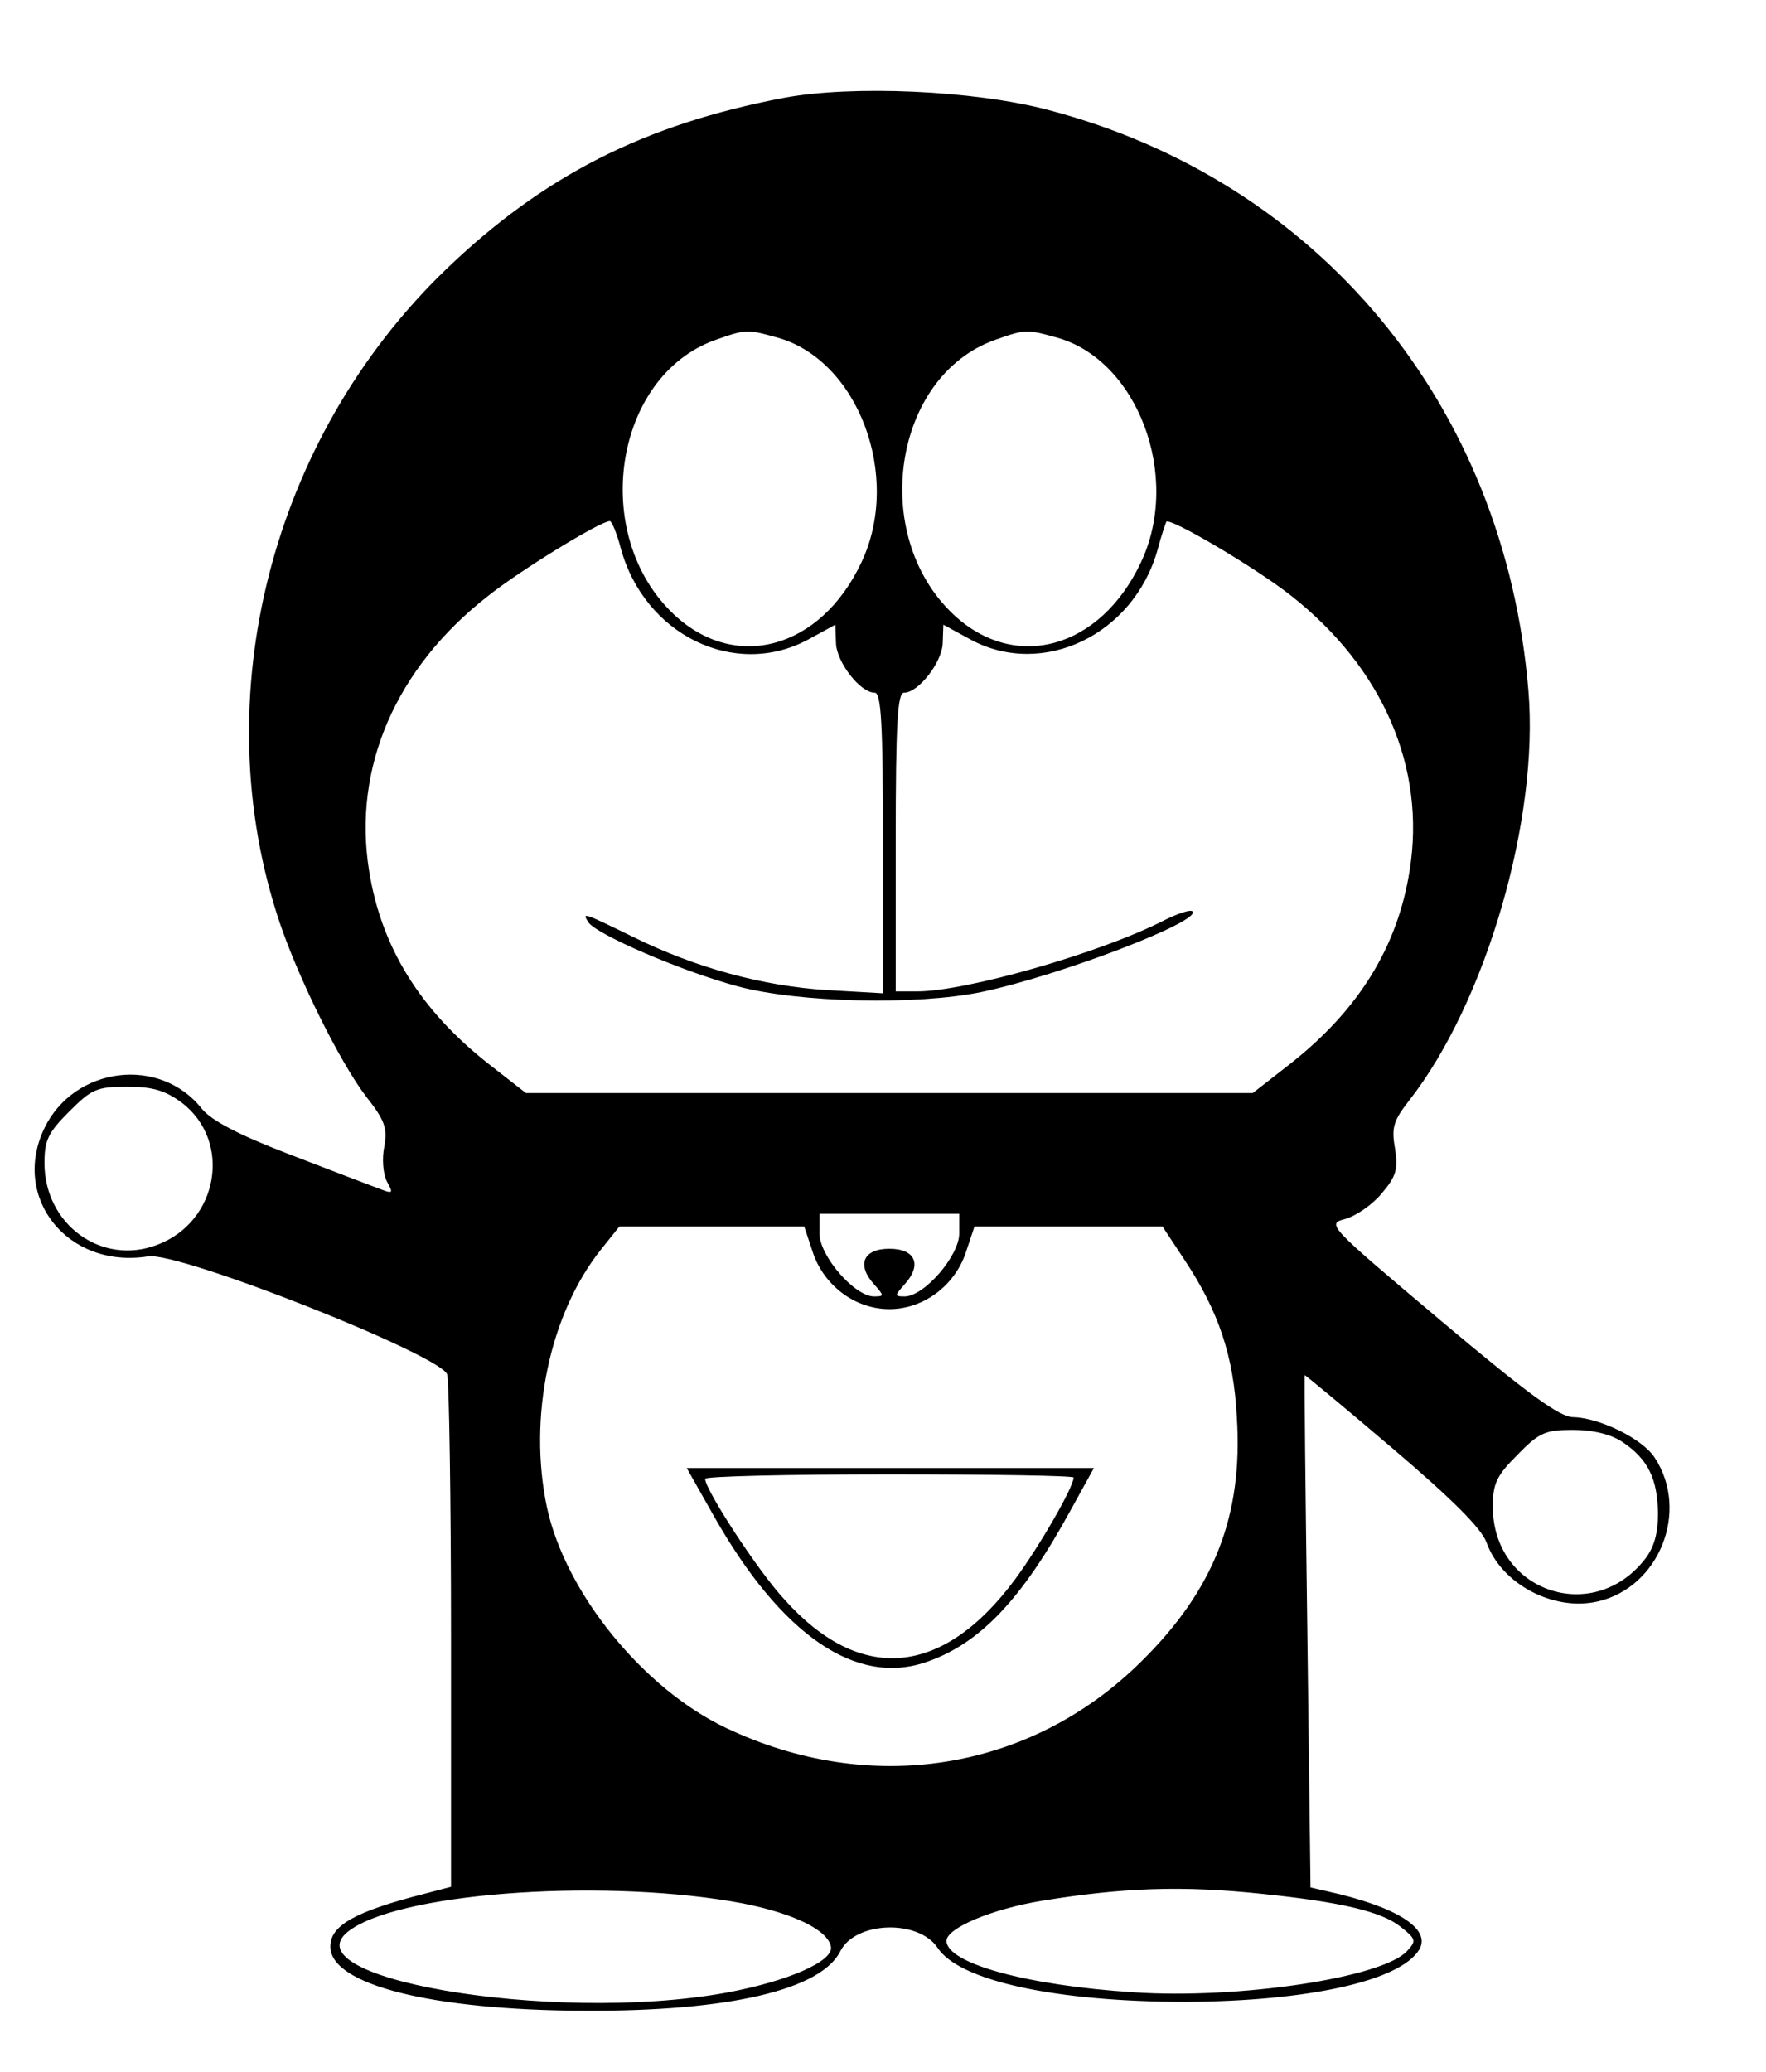 <?xml version="1.0" standalone="no"?>
<!DOCTYPE svg PUBLIC "-//W3C//DTD SVG 20010904//EN"
    "http://www.w3.org/TR/2001/REC-SVG-20010904/DTD/svg10.dtd">
<svg version="1.0" xmlns="http://www.w3.org/2000/svg"
    width="278pt" height="326pt" viewBox="0 0 278 326"
    preserveAspectRatio="xMidYMid meet">
    <g transform="translate(0,326) scale(0.1,-0.1)"
        fill="#000000" stroke="none">
        <path d="M1234 3106 c-221 -42 -379 -123 -532 -270 -276 -266 -380 -675 -262
-1027 30 -89 95 -220 136 -274 30 -38 34 -50 29 -79 -4 -19 -2 -43 4 -55 11
-20 10 -20 -16 -10 -16 6 -79 30 -141 54 -78 30 -119 52 -134 70 -66 84 -201
67 -248 -30 -53 -110 37 -222 163 -202 49 8 463 -156 471 -186 3 -12 6 -198 6
-414 l0 -392 -42 -11 c-110 -28 -148 -50 -148 -83 0 -60 159 -100 400 -101
228 -1 373 33 403 94 24 47 123 50 153 5 34 -52 186 -85 391 -85 193 1 337 33
367 82 20 33 -36 68 -145 92 l-26 6 -5 402 c-3 222 -5 404 -4 404 0 1 63 -51
138 -115 94 -80 140 -126 148 -148 23 -65 105 -109 175 -93 97 22 145 142 90
226 -19 30 -87 63 -128 64 -22 0 -71 36 -209 152 -179 151 -180 152 -150 160
17 5 42 22 57 40 23 27 26 38 21 71 -6 33 -2 44 22 75 121 154 205 443 188
645 -37 449 -329 802 -756 914 -118 31 -309 39 -416 19z m-11 -377 c128 -35
197 -219 133 -354 -64 -136 -198 -173 -295 -82 -133 125 -95 375 65 432 48 17
50 17 97 4z m440 0 c128 -35 197 -219 133 -354 -64 -136 -198 -173 -295 -82
-133 125 -95 375 65 432 48 17 50 17 97 4z m-686 -331 c37 -137 179 -206 294
-145 l44 24 1 -29 c1 -30 38 -78 61 -78 10 0 13 -47 13 -236 l0 -237 -87 5
c-101 6 -208 35 -307 84 -78 38 -80 39 -70 23 12 -19 146 -77 235 -101 97 -26
282 -30 384 -9 124 26 348 112 332 127 -3 3 -22 -3 -44 -14 -99 -51 -312 -112
-389 -112 l-34 0 0 235 c0 188 3 235 13 235 23 0 60 48 61 78 l1 29 44 -24
c113 -60 255 8 293 141 6 23 13 43 14 45 6 7 140 -72 196 -116 145 -114 213
-271 187 -433 -19 -120 -80 -219 -188 -304 l-59 -46 -572 0 -572 0 -59 46
c-108 85 -169 184 -188 304 -26 162 42 319 187 432 50 40 177 118 192 118 3 0
11 -19 17 -42z m-691 -873 c80 -61 58 -188 -39 -224 -87 -33 -177 32 -177 129
0 36 6 48 39 81 35 35 43 39 91 39 41 0 60 -6 86 -25z m1224 -206 c0 -35 -55
-99 -86 -99 -16 0 -16 1 0 19 28 31 17 56 -24 56 -41 0 -52 -25 -24 -56 16
-18 16 -19 0 -19 -31 0 -86 64 -86 99 l0 31 110 0 110 0 0 -31z m-230 -31 c18
-52 67 -88 120 -88 53 0 102 36 120 88 l14 42 148 0 148 0 35 -53 c53 -80 77
-150 82 -247 10 -155 -36 -272 -151 -385 -174 -172 -426 -212 -653 -104 -131
62 -253 213 -282 347 -30 142 4 305 86 407 l28 35 145 0 146 0 14 -42z m1274
-297 c40 -27 55 -57 56 -112 0 -32 -6 -54 -21 -73 -82 -104 -239 -50 -239 83
0 37 6 49 39 82 34 35 44 39 87 39 32 0 60 -7 78 -19z m-1385 -726 c81 -16
134 -42 139 -68 5 -23 -68 -55 -167 -73 -274 -49 -703 25 -587 101 89 59 407
79 615 40z m817 15 c126 -13 189 -28 219 -52 24 -19 25 -22 10 -38 -38 -42
-265 -76 -430 -65 -171 11 -295 46 -295 81 0 20 71 50 150 63 129 21 222 24
346 11z"/>
        <path d="M1124 874 c106 -187 224 -268 335 -229 84 29 150 99 226 238 l37 67
-321 0 -320 0 43 -76z m566 61 c0 -15 -53 -107 -92 -160 -114 -154 -244 -165
-363 -32 -42 45 -125 173 -125 190 0 4 131 7 290 7 160 0 290 -2 290 -5z"/>
    </g>
</svg>
